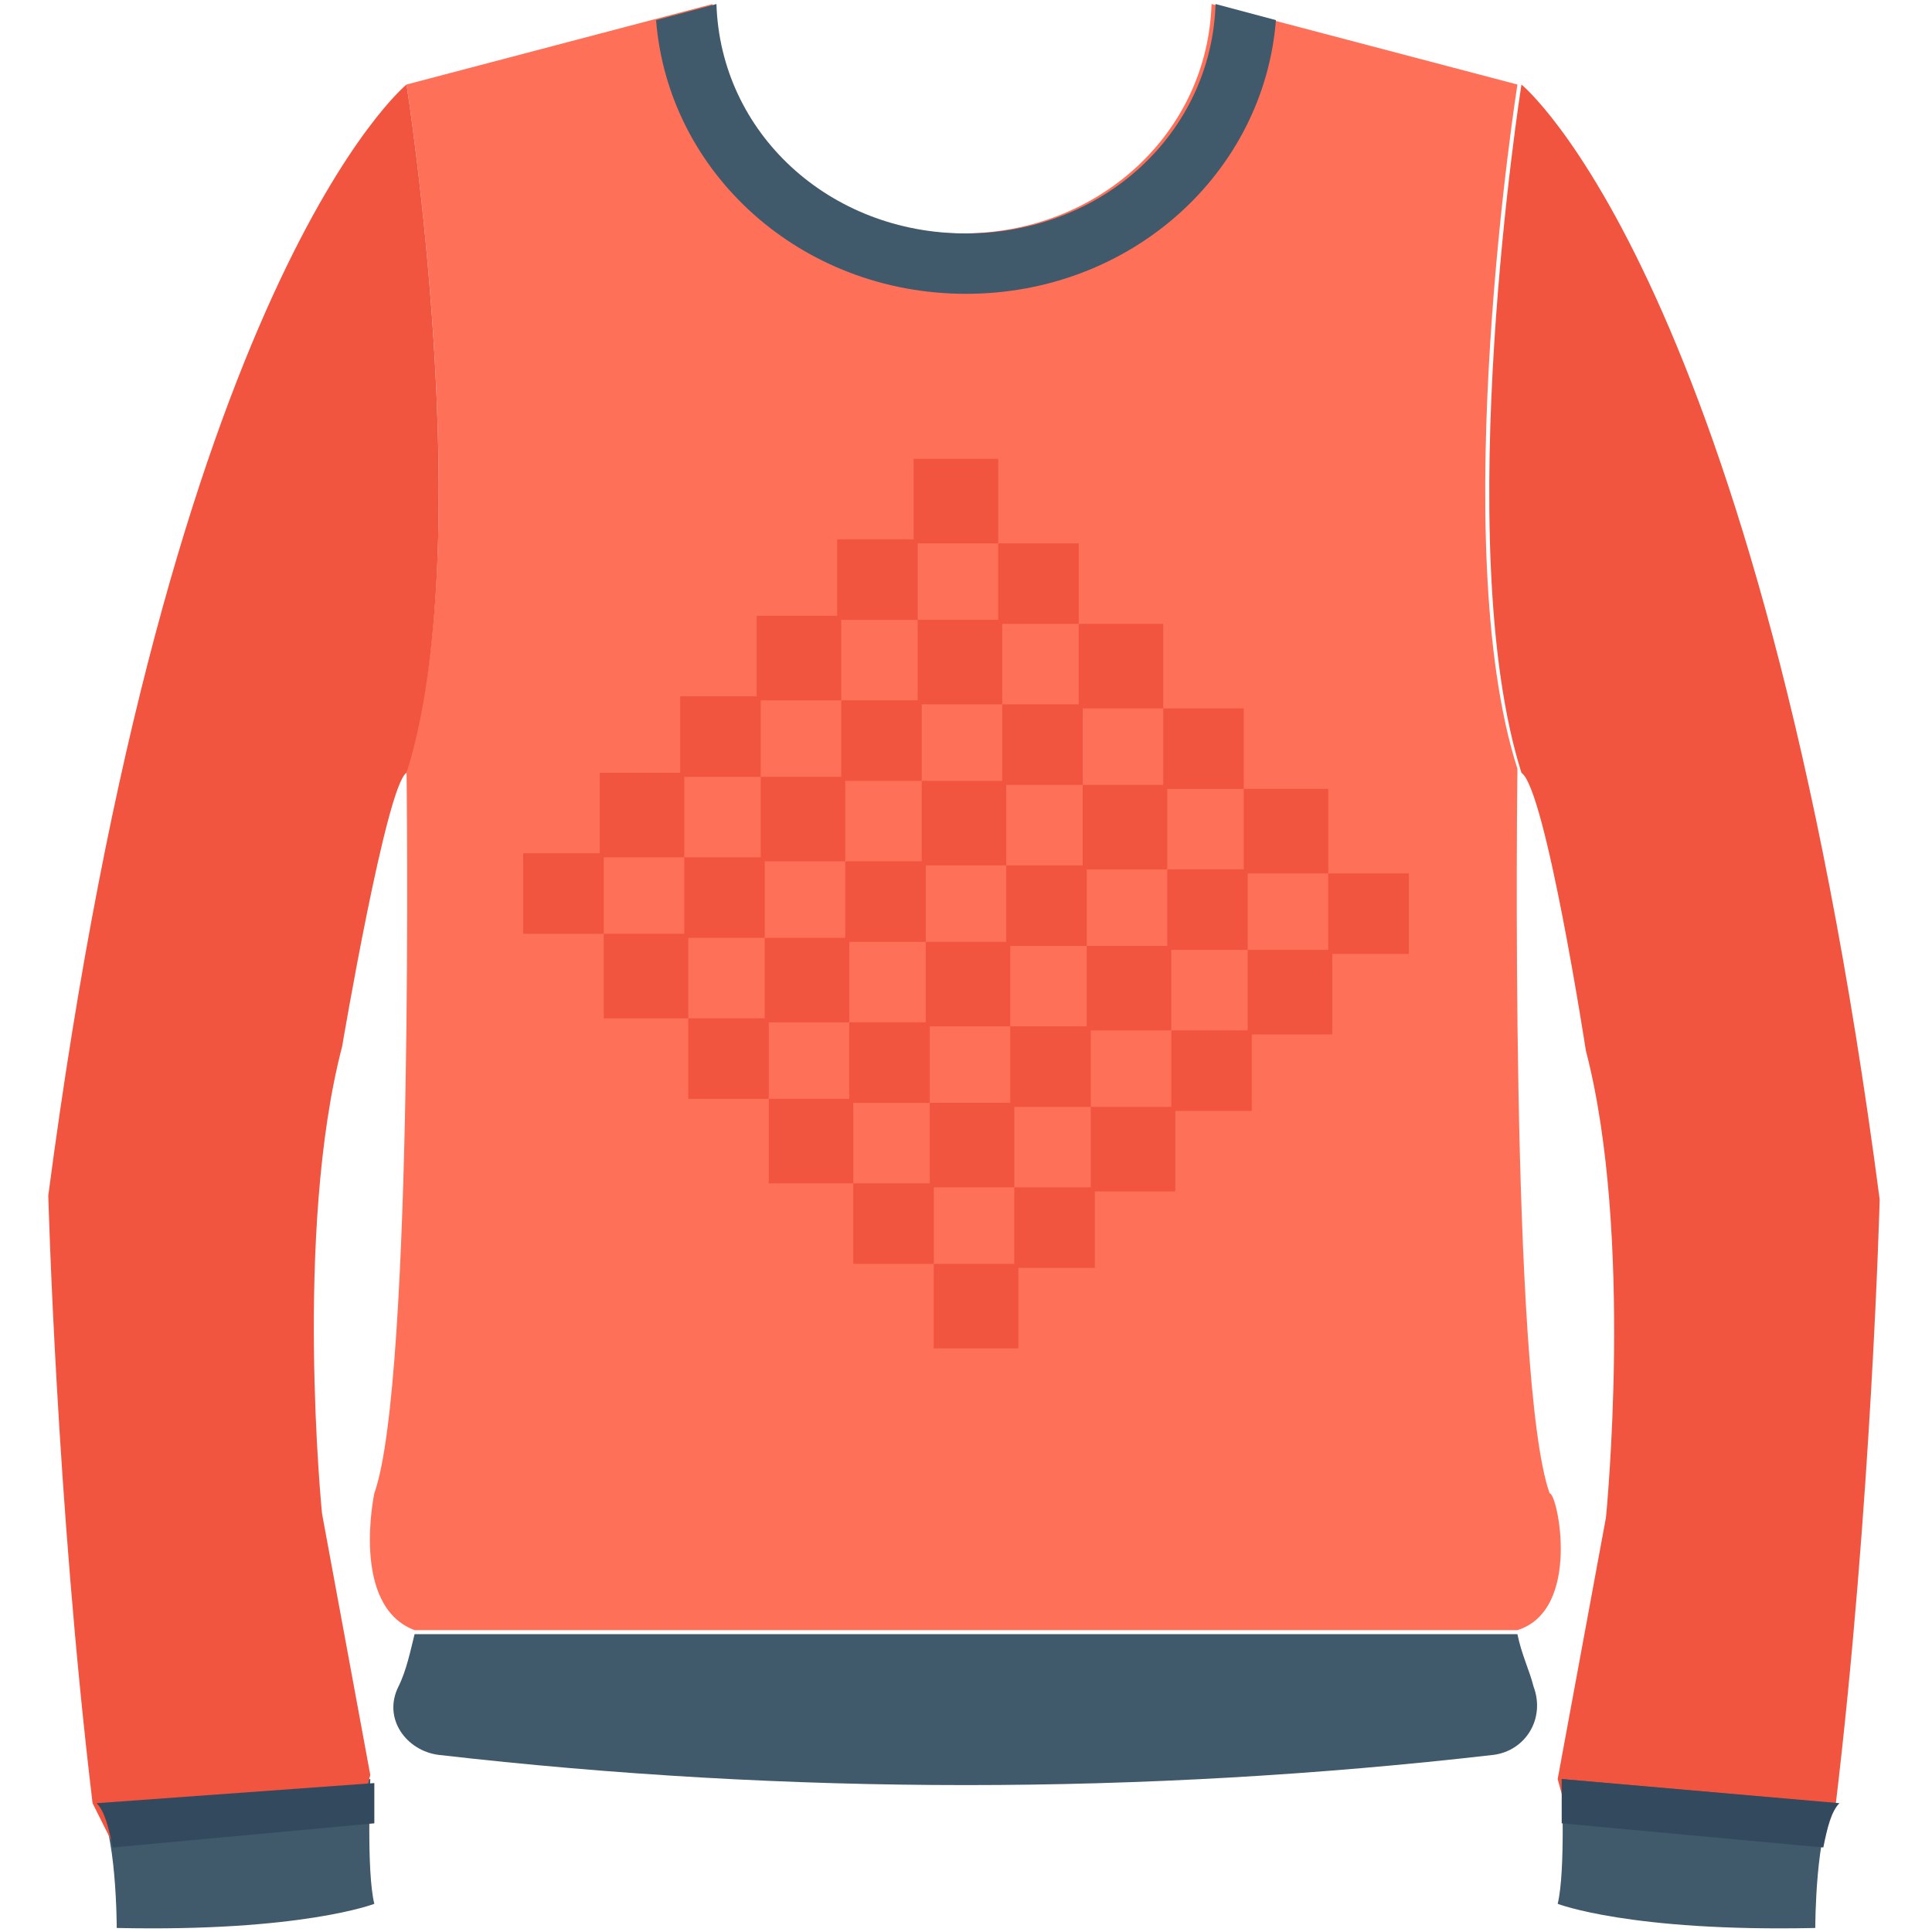 <?xml version="1.0" encoding="utf-8"?>
<!-- Generator: Adobe Illustrator 18.0.0, SVG Export Plug-In . SVG Version: 6.00 Build 0)  -->
<!DOCTYPE svg PUBLIC "-//W3C//DTD SVG 1.1//EN" "http://www.w3.org/Graphics/SVG/1.1/DTD/svg11.dtd">
<svg version="1.1" id="Layer_1" xmlns="http://www.w3.org/2000/svg" xmlns:xlink="http://www.w3.org/1999/xlink" x="0px" y="0px"
	 viewBox="0 0 48 48" enable-background="new 0 0 48 48" xml:space="preserve">
<g>
	<g>
		<path fill="#FF7058" d="M37.7,40.5H10.3c-1.6-0.6-1-3.4-1-3.4c1-2.8,0.8-18,0.8-18c1.8-5.6,0-17,0-17l7.6-2
			c0.1,3.2,2.8,5.7,6.2,5.7s6.1-2.5,6.2-5.7l7.6,2c0,0-1.8,11.4,0,17c0,0-0.2,15.2,0.8,18C38.7,37.1,39.3,40,37.7,40.5z"/>
	</g>
	<path fill="#F1543F" d="M37.8,2.1c0,0-1.8,11.4,0,17.1c0.6,0.4,1.6,6.9,1.6,6.9c1.2,4.6,0.5,11.6,0.5,11.6l-1.2,6.5l0.3,1.1
		l6.1,0.6l0.5-1c0.9-7.5,1.1-15.1,1.1-15.1C43.7,6.9,37.8,2.1,37.8,2.1z"/>
	<path fill="#40596B" d="M9.2,44.2c0,0-0.1,2.3,0.1,3.1c0,0-1.8,0.7-6.4,0.6c0,0,0-2.5-0.5-3.1L9.2,44.2z"/>
	<path fill="#F1543F" d="M2.8,45.8l-0.5-1c-0.9-7.5-1.1-15.1-1.1-15.1c3-22.8,8.9-27.6,8.9-27.6s1.8,11.4,0,17.1
		C9.6,19.5,8.5,26,8.5,26c-1.2,4.6-0.5,11.6-0.5,11.6l1.2,6.5l-0.3,1.1"/>
	<path fill="#334A5E" d="M2.4,44.8c0.2,0.2,0.3,0.6,0.4,1.1l6.5-0.6c0-0.6,0-1,0-1L2.4,44.8z"/>
	<path fill="#40596B" d="M37.1,43.6c-8.7,1-17.5,1-26.2,0c-0.8-0.1-1.4-0.9-1-1.7c0.2-0.4,0.3-0.9,0.4-1.3c9.1,0,18.3,0,27.4,0
		c0.1,0.5,0.3,0.9,0.4,1.3C38.4,42.7,37.9,43.5,37.1,43.6z"/>
	<path fill="#40596B" d="M38.8,44.2c0,0,0.1,2.3-0.1,3.1c0,0,1.8,0.7,6.4,0.6c0,0,0-2.5,0.5-3.1L38.8,44.2z"/>
	<path fill="#334A5E" d="M45.3,45.9c0.1-0.5,0.2-0.9,0.4-1.1l-6.9-0.6c0,0,0,0.5,0,1.1L45.3,45.9z"/>
	<g>
		<polygon fill="#F1543F" points="17,21.3 17,19.3 18.9,19.3 18.9,17.4 20.9,17.4 20.9,15.4 22.8,15.4 22.8,13.5 24.8,13.5 
			24.8,11.4 22.7,11.4 22.7,13.4 20.8,13.4 20.8,15.3 18.8,15.3 18.8,17.3 16.9,17.3 16.9,19.2 14.9,19.2 14.9,21.2 13,21.2 
			13,23.2 15,23.2 15,21.3 		"/>
		<polygon fill="#F1543F" points="19,23.3 19,21.4 21,21.4 21,19.4 22.9,19.4 22.9,17.5 24.9,17.5 24.9,15.5 26.8,15.5 26.8,13.5 
			24.8,13.5 24.8,15.4 22.8,15.4 22.8,17.4 20.9,17.4 20.9,19.3 18.9,19.3 18.9,21.3 17,21.3 17,23.2 15,23.2 15,25.3 17.1,25.3 
			17.1,23.3 		"/>
		<polygon fill="#F1543F" points="21.1,25.4 21.1,23.4 23,23.4 23,21.5 25,21.5 25,19.5 26.9,19.5 26.9,17.6 28.9,17.6 28.9,15.5 
			26.8,15.5 26.8,17.5 24.9,17.5 24.9,19.4 22.9,19.4 22.9,21.4 21,21.4 21,23.3 19,23.3 19,25.3 17.1,25.3 17.1,27.3 19.1,27.3 
			19.1,25.4 		"/>
		<polygon fill="#F1543F" points="23.1,27.4 23.1,25.5 25.1,25.5 25.1,23.5 27,23.5 27,21.6 29,21.6 29,19.6 30.9,19.6 30.9,17.6 
			28.9,17.6 28.9,19.5 26.9,19.5 26.9,21.5 25,21.5 25,23.4 23,23.4 23,25.4 21.1,25.4 21.1,27.3 19.1,27.3 19.1,29.4 21.2,29.4 
			21.2,27.4 		"/>
		<polygon fill="#F1543F" points="25.2,29.5 25.2,27.5 27.1,27.5 27.1,25.6 29.1,25.6 29.1,23.6 31,23.6 31,21.7 33,21.7 33,19.6 
			30.9,19.6 30.9,21.6 29,21.6 29,23.5 27,23.5 27,25.5 25.1,25.5 25.1,27.4 23.1,27.4 23.1,29.4 21.2,29.4 21.2,31.4 23.2,31.4 
			23.2,29.5 		"/>
		<polygon fill="#F1543F" points="35,21.7 33,21.7 33,23.6 31,23.6 31,25.6 29.1,25.6 29.1,27.5 27.1,27.5 27.1,29.5 25.2,29.5 
			25.2,31.4 23.2,31.4 23.2,33.5 25.3,33.5 25.3,31.5 27.2,31.5 27.2,29.6 29.2,29.6 29.2,27.6 31.1,27.6 31.1,25.7 33.1,25.7 
			33.1,23.7 35,23.7 		"/>
	</g>
	<path fill="#40596B" d="M24,7.3c4.1,0,7.4-3,7.7-6.8l-1.5-0.4c-0.1,3.2-2.8,5.7-6.2,5.7s-6.1-2.5-6.2-5.7l-1.5,0.4
		C16.6,4.3,19.9,7.3,24,7.3z"/>
</g>
</svg>
